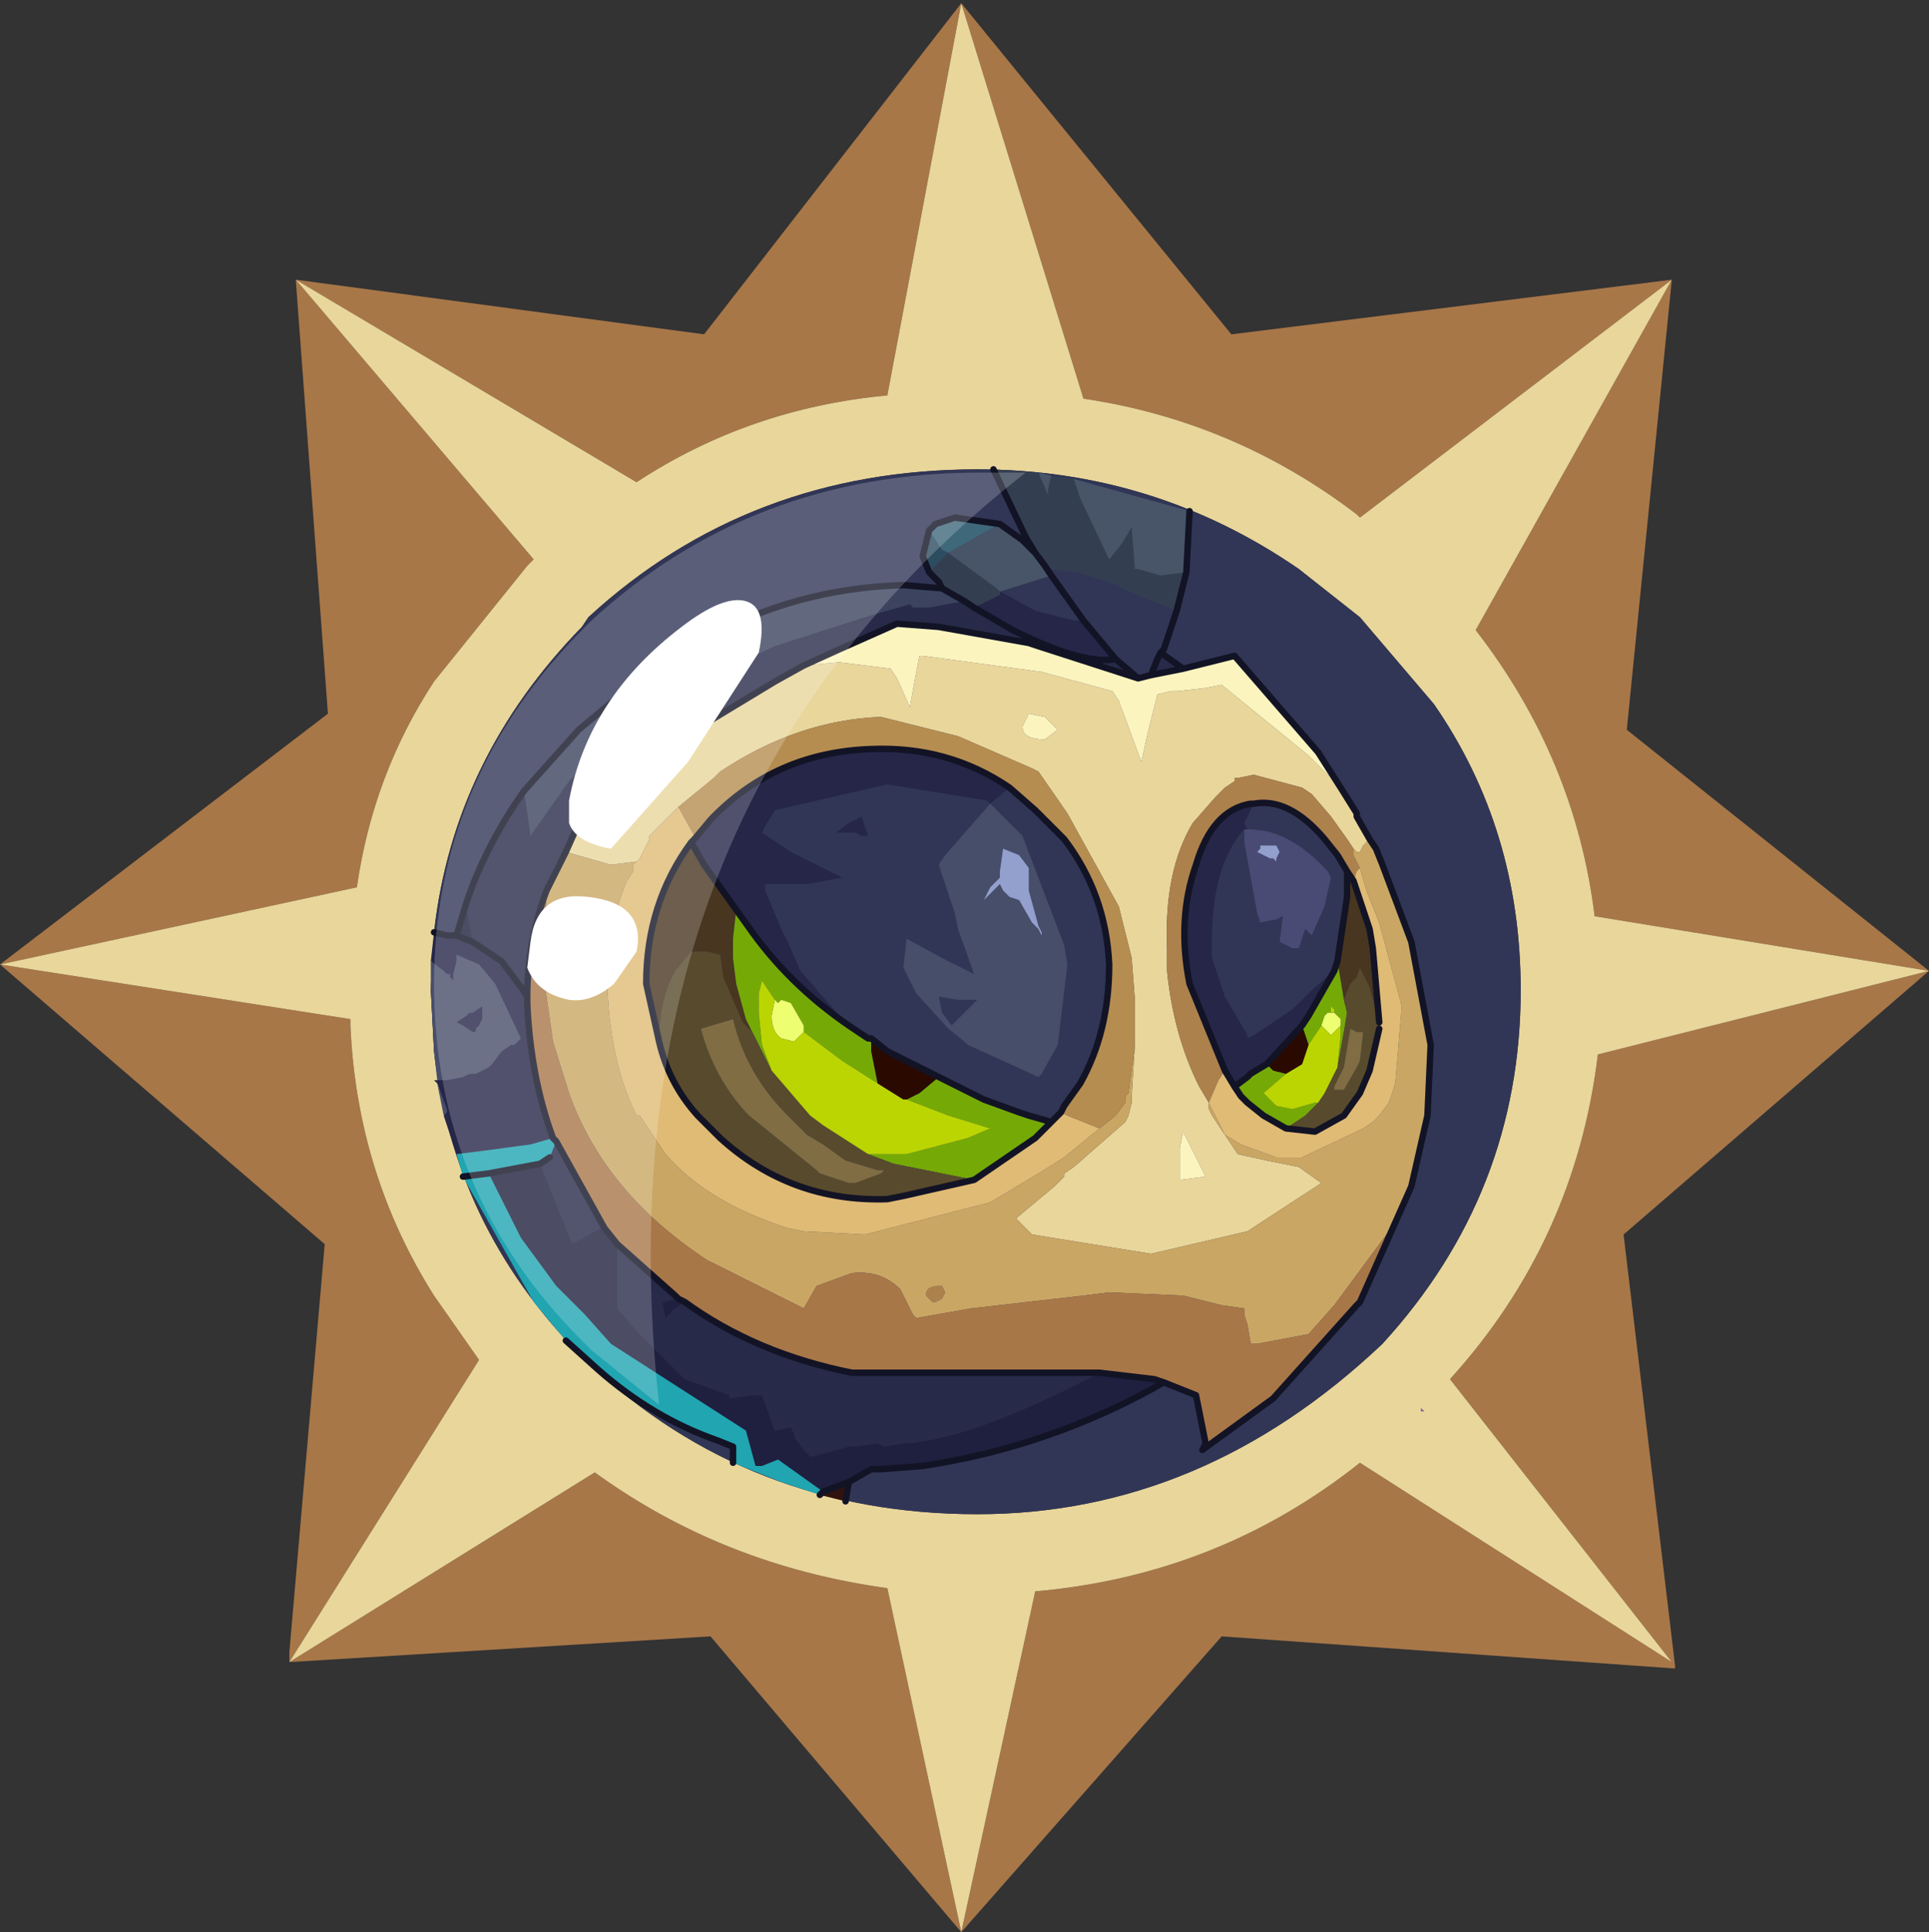 <?xml version="1.0" encoding="UTF-8" standalone="no"?>
<svg xmlns:ffdec="https://www.free-decompiler.com/flash" xmlns:xlink="http://www.w3.org/1999/xlink" ffdec:objectType="frame" height="30.05px" width="30.0px" xmlns="http://www.w3.org/2000/svg">
  <rect width="100%" height="100%" fill="#333333" stroke="none"/>
  <g transform="matrix(1.0, 0.0, 0.0, 1.0, 0.0, 0.0)">
    <use ffdec:characterId="1" height="30.0" transform="matrix(1.0, 0.0, 0.0, 1.0, 0.0, 0.0)" width="30.0" xlink:href="#shape0"/>
    <use ffdec:characterId="3" height="30.0" transform="matrix(1.0, 0.0, 0.0, 1.0, 0.0, 0.05)" width="30.0" xlink:href="#sprite0"/>
  </g>
  <defs>
    <g id="shape0" transform="matrix(1.0, 0.0, 0.0, 1.0, 0.0, 0.0)">
      <path d="M0.0 0.0 L30.0 0.0 30.0 30.0 0.0 30.0 0.0 0.0" fill="#33cc66" fill-opacity="0.0" fill-rule="evenodd" stroke="none"/>
    </g>
    <g id="sprite0" transform="matrix(1.0, 0.0, 0.0, 1.0, 0.0, 0.0)">
      <use ffdec:characterId="2" height="30.0" transform="matrix(1.0, 0.0, 0.0, 1.0, 0.0, 0.0)" width="30.0" xlink:href="#shape1"/>
    </g>
    <g id="shape1" transform="matrix(1.0, 0.0, 0.0, 1.0, 0.0, 0.0)">
      <path d="M22.15 21.9 L22.1 21.9 22.1 21.85 22.15 21.9" fill="url(#gradient0)" fill-rule="evenodd" stroke="none"/>
      <path d="M25.3 11.3 L30.0 15.05 25.25 19.15 26.05 25.85 26.05 25.9 19.0 25.4 14.95 30.0 11.05 25.4 4.5 25.8 4.5 25.65 5.05 19.3 0.0 14.95 5.1 11.05 4.6 4.3 10.95 5.15 14.95 0.0 19.15 5.15 26.0 4.3 25.3 11.3 M21.1 7.95 Q19.2 6.5 16.85 6.15 L14.95 0.0 13.8 6.1 Q11.65 6.3 9.9 7.45 L4.6 4.3 8.3 8.65 8.2 8.75 6.75 10.55 Q5.8 12.0 5.55 13.75 L0.0 14.95 5.45 15.8 5.45 15.9 Q5.55 18.2 6.75 20.1 L7.45 21.1 4.5 25.8 9.25 22.85 Q11.25 24.3 13.8 24.65 L14.95 30.0 16.1 24.7 Q18.95 24.45 21.15 22.7 L26.0 25.8 22.55 21.4 Q24.5 19.25 24.85 16.35 L30.0 15.05 24.8 14.2 Q24.5 11.75 22.95 9.75 L26.0 4.3 21.15 8.0 21.1 7.95" fill="#a87748" fill-rule="evenodd" stroke="none"/>
      <path d="M21.1 7.95 L21.15 8.0 26.0 4.3 22.95 9.75 Q24.5 11.75 24.8 14.2 L30.0 15.05 24.85 16.35 Q24.5 19.25 22.55 21.4 L26.0 25.8 21.15 22.7 Q18.95 24.45 16.1 24.7 L14.95 30.0 13.8 24.65 Q11.25 24.3 9.25 22.85 L4.5 25.8 7.45 21.1 6.75 20.1 Q5.55 18.2 5.45 15.9 L5.45 15.8 0.0 14.95 5.55 13.75 Q5.8 12.0 6.75 10.55 L8.2 8.75 8.3 8.65 4.6 4.3 9.9 7.45 Q11.65 6.3 13.8 6.1 L14.95 0.0 16.85 6.15 Q19.2 6.5 21.1 7.95 M21.15 9.55 L20.2 8.8 Q17.95 7.25 15.2 7.25 11.65 7.25 9.15 9.55 L9.05 9.7 Q7.05 11.75 6.75 14.45 L6.7 15.35 6.75 16.3 Q7.05 19.0 9.0 21.0 L9.15 21.15 Q11.65 23.5 15.2 23.5 18.7 23.5 21.5 20.85 23.65 18.5 23.65 15.35 23.65 12.85 22.3 10.9 L21.15 9.55 M22.15 21.9 L22.1 21.85 22.1 21.9 22.15 21.9" fill="#e9d69b" fill-rule="evenodd" stroke="none"/>
      <path d="M21.15 9.55 L22.3 10.9 Q23.65 12.85 23.65 15.35 23.65 18.5 21.5 20.85 18.7 23.5 15.2 23.5 11.65 23.5 9.15 21.15 L9.0 21.0 Q7.05 19.0 6.75 16.3 L6.7 15.35 6.75 14.45 Q7.05 11.75 9.05 9.7 L9.15 9.55 Q11.65 7.25 15.2 7.25 17.95 7.25 20.2 8.8 L21.15 9.55" fill="#313656" fill-rule="evenodd" stroke="none"/>
      <path d="M12.5 10.3 L13.05 10.25 13.85 10.35 13.95 10.5 14.15 10.95 14.25 10.4 14.3 10.15 14.35 10.15 16.2 10.4 17.3 10.7 17.4 10.85 17.75 11.8 17.85 11.35 18.0 10.75 18.2 10.7 18.3 10.7 18.75 10.65 19.0 10.6 20.35 11.7 20.85 12.2 21.1 12.6 21.1 12.65 21.3 13.0 21.2 13.1 21.15 13.2 21.1 13.2 21.05 13.15 20.95 13.0 20.7 12.65 20.4 12.3 20.25 12.2 19.5 12.0 19.25 12.05 19.2 12.05 19.2 12.1 19.05 12.2 18.9 12.35 18.55 12.75 Q18.1 13.5 18.15 14.7 L18.15 15.05 Q18.25 16.05 18.65 16.85 L18.8 17.1 18.8 17.2 18.85 17.3 19.25 17.9 19.7 18.0 20.2 18.1 20.55 18.35 19.4 19.1 17.9 19.45 16.05 19.15 15.8 18.9 16.4 18.4 16.55 18.25 16.55 18.2 16.7 18.1 17.5 17.4 17.55 17.3 17.6 17.1 17.6 17.0 17.65 16.2 17.65 15.5 17.6 14.85 17.4 14.05 16.6 12.6 16.15 11.95 16.05 11.9 14.9 11.4 13.7 11.1 Q12.4 11.15 11.2 11.95 L11.1 12.05 10.55 12.5 10.1 12.95 10.1 13.0 9.95 13.3 9.9 13.35 9.5 13.4 8.8 13.2 9.0 12.75 9.6 12.05 9.65 12.0 9.65 11.95 9.7 11.95 9.9 11.85 12.05 10.55 12.5 10.3 M16.25 11.1 L16.0 11.05 15.9 11.25 Q15.9 11.45 16.25 11.45 L16.45 11.3 16.25 11.1 M18.35 18.3 L18.75 18.25 18.4 17.55 18.35 17.8 18.35 18.3" fill="#e9d69b" fill-rule="evenodd" stroke="none"/>
      <path d="M18.8 17.1 L18.65 16.85 Q18.25 16.05 18.15 15.05 L18.15 14.7 Q18.1 13.5 18.55 12.75 L18.9 12.35 19.05 12.2 19.2 12.1 19.2 12.05 19.25 12.05 19.5 12.0 20.25 12.2 20.4 12.3 20.7 12.65 20.95 13.0 21.05 13.15 21.05 13.25 21.15 13.45 21.1 13.5 21.05 13.65 20.95 13.5 20.8 13.25 20.6 13.0 Q20.05 12.35 19.5 12.45 L19.45 12.45 Q18.85 12.55 18.6 13.4 18.3 14.25 18.5 15.25 L19.05 16.6 18.95 16.75 18.8 17.1 M14.4 20.1 Q14.4 19.95 14.6 19.95 L14.65 19.95 14.7 20.05 14.65 20.15 14.55 20.2 14.5 20.2 14.4 20.1" fill="#ad814c" fill-rule="evenodd" stroke="none"/>
      <path d="M20.85 12.2 L20.35 11.7 19.0 10.6 18.75 10.65 18.3 10.7 18.2 10.7 18.0 10.75 17.85 11.35 17.75 11.8 17.4 10.85 17.3 10.7 16.2 10.4 14.35 10.15 14.3 10.15 14.25 10.4 14.15 10.95 13.95 10.5 13.85 10.35 13.05 10.25 12.5 10.3 13.05 10.05 13.95 9.65 14.6 9.7 16.0 9.95 16.15 10.0 17.7 10.5 17.9 10.45 18.15 10.4 18.4 10.35 18.8 10.25 19.2 10.15 20.5 11.65 20.85 12.2 M16.25 11.1 L16.45 11.3 16.25 11.45 Q15.9 11.45 15.9 11.25 L16.0 11.05 16.25 11.1 M18.35 18.3 L18.35 17.8 18.4 17.55 18.75 18.25 18.35 18.3" fill="#fcf4be" fill-rule="evenodd" stroke="none"/>
      <path d="M8.8 13.2 L9.5 13.4 9.9 13.35 9.95 13.3 9.9 13.35 9.85 13.4 9.85 13.5 9.75 13.65 Q9.4 14.5 9.45 15.35 9.5 16.5 9.9 17.3 L9.95 17.3 10.35 17.9 Q11.0 18.65 12.25 19.05 L12.5 19.1 13.45 19.15 15.4 18.65 16.15 18.2 16.55 17.95 17.1 17.5 17.35 17.3 17.5 17.1 17.5 17.0 17.55 16.95 17.65 16.2 17.6 17.0 17.6 17.1 17.55 17.3 17.5 17.4 16.7 18.1 16.55 18.2 16.55 18.25 16.4 18.4 15.8 18.9 16.05 19.15 17.9 19.45 19.4 19.1 20.55 18.35 20.2 18.1 19.7 18.0 19.25 17.9 18.85 17.3 18.8 17.2 18.8 17.1 18.9 17.3 19.05 17.6 19.3 17.75 19.85 17.95 19.95 17.95 20.1 17.95 20.2 17.95 20.25 17.95 21.2 17.5 21.35 17.4 21.45 17.3 21.6 17.1 21.7 16.8 21.8 15.6 21.45 14.3 21.25 13.8 21.15 13.45 21.05 13.25 21.05 13.15 21.1 13.2 21.15 13.2 21.2 13.1 21.3 13.0 21.4 13.15 21.5 13.4 21.95 14.6 22.25 16.2 22.2 17.3 21.95 18.4 21.6 19.1 20.75 20.25 20.35 20.7 19.55 20.85 19.45 20.85 19.4 20.55 19.35 20.4 19.35 20.3 19.0 20.25 18.4 20.1 17.25 20.05 16.85 20.1 15.1 20.3 14.25 20.45 14.2 20.4 14.0 20.0 Q13.7 19.7 13.25 19.75 L12.7 19.95 12.5 20.3 11.0 19.55 Q9.4 18.5 8.85 16.95 L8.6 16.15 8.45 15.1 8.5 13.8 8.8 13.2 M14.4 20.1 L14.5 20.2 14.55 20.2 14.65 20.15 14.7 20.05 14.65 19.95 14.6 19.95 Q14.4 19.95 14.4 20.1" fill="#c9a663" fill-rule="evenodd" stroke="none"/>
      <path d="M19.4 12.85 L19.45 12.85 Q20.05 12.85 20.65 13.5 L20.7 13.6 20.6 14.05 20.4 14.5 20.3 14.4 20.2 14.7 20.1 14.7 19.9 14.6 19.95 14.2 19.85 14.25 19.6 14.3 19.55 14.15 19.35 13.05 19.35 12.85 19.4 12.85 M19.75 13.1 L19.6 13.1 19.6 13.15 19.55 13.2 19.75 13.3 19.8 13.3 19.85 13.35 19.85 13.3 19.9 13.2 19.85 13.1 19.75 13.1" fill="#494b74" fill-rule="evenodd" stroke="none"/>
      <path d="M17.9 10.45 L17.7 10.5 17.35 10.2 16.85 9.6 16.7 9.6 16.1 9.45 15.65 9.2 15.55 9.15 16.35 8.9 16.85 9.6 16.35 8.9 16.25 8.75 16.35 8.8 16.75 8.85 17.4 9.05 17.45 9.1 18.3 9.45 18.1 10.05 18.05 10.1 18.0 10.2 17.9 10.45 M19.35 12.85 L19.35 13.05 19.55 14.15 19.6 14.3 19.85 14.25 19.95 14.2 19.9 14.6 20.1 14.7 20.2 14.7 20.3 14.4 20.4 14.5 20.6 14.05 20.7 13.6 20.65 13.5 Q20.05 12.85 19.45 12.85 L19.4 12.85 19.35 12.75 19.45 12.55 19.5 12.45 Q20.05 12.35 20.6 13.0 L20.8 13.25 20.95 13.5 20.95 13.75 20.95 13.9 20.8 14.9 20.75 15.05 20.4 15.35 20.1 15.65 19.65 15.95 19.5 16.05 19.4 16.1 19.4 16.05 19.05 15.45 18.85 14.85 Q18.8 13.45 19.35 12.85 M13.35 16.0 L13.1 15.8 12.45 15.05 12.25 14.6 12.15 14.4 11.9 13.8 11.9 13.7 12.55 13.7 13.1 13.6 12.7 13.4 12.3 13.2 11.85 12.9 11.9 12.8 12.05 12.55 13.8 12.15 15.35 12.4 15.4 12.45 15.7 12.2 16.1 12.55 16.55 13.0 Q17.2 13.85 17.25 14.95 17.25 16.0 16.8 16.8 L16.55 17.15 16.5 17.25 16.45 17.3 16.35 17.4 16.0 17.3 15.85 17.25 15.3 17.05 14.6 16.7 13.8 16.3 13.55 16.1 13.5 16.1 13.35 16.0 M15.4 12.45 L14.7 13.25 14.6 13.4 14.85 14.15 14.9 14.4 15.15 15.1 14.65 14.85 14.1 14.55 14.05 15.0 14.25 15.4 14.75 15.95 15.0 16.15 15.05 16.2 16.15 16.7 16.2 16.65 16.45 16.2 16.6 14.95 16.55 14.65 15.9 12.95 15.4 12.45 M13.0 12.9 L13.3 12.9 13.4 12.95 13.5 12.95 13.45 12.8 13.4 12.65 13.2 12.75 13.0 12.9 M14.65 15.7 L14.6 15.45 14.9 15.5 15.2 15.5 14.8 15.9 14.65 15.7" fill="#313656" fill-rule="evenodd" stroke="none"/>
      <path d="M9.95 13.3 L10.1 13.0 10.1 12.95 10.55 12.5 10.8 12.95 10.8 13.0 10.75 13.05 Q10.05 14.0 10.05 15.25 L10.25 16.15 Q10.4 16.8 10.85 17.3 L11.2 17.65 Q12.3 18.65 13.8 18.6 L14.05 18.55 15.15 18.3 16.1 17.65 16.25 17.5 16.35 17.4 16.45 17.3 16.5 17.25 16.6 17.3 17.1 17.5 16.55 17.95 16.15 18.2 15.4 18.65 13.45 19.15 12.5 19.1 12.25 19.05 Q11.0 18.65 10.35 17.9 L9.95 17.3 9.9 17.3 Q9.5 16.5 9.45 15.35 9.4 14.5 9.75 13.65 L9.85 13.5 9.85 13.4 9.9 13.35 9.95 13.3 M21.15 13.45 L21.25 13.8 21.45 14.3 21.8 15.6 21.7 16.8 21.6 17.1 21.45 17.3 21.35 17.4 21.2 17.5 20.25 17.95 20.2 17.95 20.1 17.95 19.95 17.95 19.85 17.95 19.3 17.75 19.05 17.6 18.9 17.3 18.8 17.1 18.95 16.75 19.05 16.6 19.2 16.85 19.3 17.0 19.4 17.1 19.65 17.3 20.0 17.5 20.45 17.55 20.9 17.3 21.15 16.95 21.3 16.6 21.45 15.95 21.45 15.85 21.35 14.7 21.3 14.4 21.05 13.65 21.1 13.5 21.15 13.45" fill="#e0bb75" fill-rule="evenodd" stroke="none"/>
      <path d="M20.8 14.9 L20.95 13.9 20.95 13.75 20.95 13.5 21.05 13.65 21.3 14.4 21.35 14.7 21.45 15.85 21.3 15.3 21.15 15.0 21.1 15.15 21.0 15.25 20.9 15.5 20.85 15.2 20.8 14.9 M10.75 13.05 L10.95 13.4 11.45 14.1 11.4 14.55 11.4 14.85 11.45 15.25 11.6 15.8 11.7 16.0 11.55 15.85 11.25 15.15 11.2 14.8 11.0 14.75 10.75 14.75 10.5 15.05 Q10.25 15.5 10.25 16.15 L10.05 15.25 Q10.05 14.0 10.75 13.05" fill="#483620" fill-rule="evenodd" stroke="none"/>
      <path d="M20.75 15.05 L20.8 14.9 20.85 15.2 20.9 15.5 20.95 15.7 20.9 16.0 20.8 16.55 20.85 16.05 20.85 15.9 20.85 15.8 20.75 15.7 20.75 15.65 20.7 15.6 20.7 15.7 20.65 15.7 20.6 15.75 20.55 15.9 20.35 16.2 20.25 15.9 20.35 15.75 20.75 15.05 M20.0 17.5 L19.65 17.3 19.4 17.1 19.3 17.0 19.2 16.85 19.4 16.7 19.45 16.65 19.7 16.5 19.8 16.6 20.0 16.65 19.65 16.95 19.85 17.15 20.1 17.2 20.45 17.1 20.5 17.1 20.3 17.3 20.0 17.5 M11.45 14.1 L11.7 14.45 Q12.35 15.35 13.35 16.0 L13.5 16.1 13.55 16.1 13.55 16.15 13.55 16.3 13.65 16.8 13.1 16.45 12.5 16.0 12.5 15.9 12.3 15.55 12.15 15.5 12.1 15.55 12.05 15.5 11.85 15.2 11.8 15.4 11.8 15.7 11.85 16.2 12.0 16.6 11.7 16.0 11.6 15.8 11.45 15.25 11.4 14.85 11.4 14.55 11.45 14.1 M14.6 16.7 L15.3 17.05 15.85 17.25 16.0 17.3 16.35 17.4 16.25 17.5 16.1 17.65 15.15 18.3 13.9 18.05 13.5 17.9 14.1 17.9 15.05 17.65 15.4 17.5 14.75 17.3 14.1 17.05 14.3 16.95 14.6 16.7" fill="#75aa06" fill-rule="evenodd" stroke="none"/>
      <path d="M19.4 12.85 L19.35 12.85 Q18.8 13.45 18.85 14.85 L19.05 15.45 19.4 16.05 19.4 16.1 19.5 16.05 19.65 15.95 20.1 15.65 20.4 15.35 20.75 15.05 20.35 15.75 20.25 15.9 19.7 16.5 19.45 16.65 19.4 16.7 19.2 16.85 19.05 16.6 18.5 15.25 Q18.3 14.25 18.6 13.4 18.85 12.55 19.45 12.45 L19.5 12.45 19.45 12.55 19.35 12.75 19.4 12.85 M7.1 17.9 L6.9 17.3 6.95 17.25 6.95 17.2 6.8 16.8 6.75 16.75 6.8 16.75 6.95 16.75 7.2 16.7 7.3 16.65 7.4 16.65 7.6 16.55 7.65 16.5 7.8 16.3 7.95 16.2 8.0 16.2 8.1 16.1 7.7 15.25 7.45 14.95 7.1 14.8 7.1 14.9 7.05 15.1 7.05 15.2 7.0 15.15 7.0 15.1 6.95 15.1 6.9 15.05 6.7 14.9 6.75 14.45 6.95 14.5 7.1 14.5 7.35 14.6 7.8 14.9 8.1 15.3 8.2 15.45 8.2 15.55 Q8.25 16.7 8.6 17.65 L8.25 17.75 7.5 17.85 7.1 17.9 M15.55 9.15 L15.65 9.2 16.1 9.45 16.7 9.6 16.85 9.6 17.35 10.2 Q16.85 10.3 15.75 9.75 L15.15 9.4 15.25 9.35 15.55 9.2 15.55 9.15 M10.8 13.0 L11.05 12.7 Q12.05 11.65 13.55 11.6 14.75 11.55 15.7 12.2 L15.4 12.45 15.35 12.4 13.8 12.15 12.05 12.55 11.9 12.8 11.85 12.9 12.3 13.2 12.7 13.4 13.1 13.6 12.55 13.7 11.9 13.7 11.9 13.8 12.15 14.4 12.25 14.6 12.45 15.05 13.1 15.8 13.35 16.0 Q12.35 15.35 11.7 14.45 L11.45 14.1 10.95 13.4 10.75 13.05 10.8 13.0 M7.35 15.7 L7.5 15.6 7.5 15.8 7.45 15.9 7.4 15.95 7.4 16.0 7.35 16.0 7.2 15.9 7.1 15.85 7.25 15.75 7.3 15.7 7.35 15.7 M13.0 12.9 L13.2 12.75 13.4 12.65 13.45 12.8 13.5 12.95 13.4 12.95 13.3 12.9 13.0 12.9" fill="#252648" fill-rule="evenodd" stroke="none"/>
      <path d="M21.45 15.85 L21.45 15.95 21.3 16.6 21.15 16.95 20.9 17.3 20.45 17.55 20.0 17.5 20.3 17.3 20.5 17.1 20.6 16.95 20.65 16.85 20.8 16.55 20.9 16.0 20.95 15.7 20.9 15.5 21.0 15.25 21.1 15.15 21.15 15.0 21.3 15.3 21.45 15.85 M21.2 16.0 L21.1 16.0 21.0 15.95 20.9 16.55 20.75 16.85 20.75 16.9 20.8 16.9 20.9 16.9 21.1 16.55 21.15 16.45 21.2 16.0 M15.15 18.3 L14.05 18.55 13.8 18.6 Q12.3 18.65 11.2 17.65 L10.85 17.3 Q10.4 16.8 10.25 16.15 10.25 15.5 10.5 15.05 L10.75 14.75 11.0 14.75 11.2 14.8 11.25 15.15 11.55 15.85 11.7 16.0 12.0 16.6 12.6 17.3 12.8 17.45 13.5 17.9 13.9 18.05 15.15 18.3 M11.65 17.3 L12.7 18.15 12.75 18.2 13.2 18.35 13.3 18.35 13.7 18.2 13.75 18.15 13.65 18.15 13.15 18.0 12.8 17.75 12.55 17.6 12.5 17.55 12.25 17.3 Q11.6 16.65 11.4 15.8 L10.9 15.95 Q11.1 16.7 11.6 17.25 L11.65 17.3" fill="#584a2c" fill-rule="evenodd" stroke="none"/>
      <path d="M21.2 16.0 L21.15 16.45 21.1 16.55 20.9 16.9 20.8 16.9 20.75 16.9 20.75 16.85 20.9 16.55 21.0 15.95 21.1 16.0 21.2 16.0 M11.65 17.3 L11.6 17.25 Q11.1 16.7 10.9 15.95 L11.4 15.8 Q11.6 16.65 12.25 17.3 L12.5 17.55 12.55 17.6 12.8 17.75 13.15 18.0 13.65 18.15 13.75 18.15 13.7 18.2 13.3 18.35 13.2 18.35 12.75 18.2 12.7 18.15 11.65 17.3" fill="#806d43" fill-rule="evenodd" stroke="none"/>
      <path d="M20.75 15.7 L20.85 15.8 20.85 15.9 20.8 15.95 20.7 16.05 20.55 15.9 20.6 15.75 20.65 15.7 20.7 15.7 20.75 15.7 M12.05 15.5 L12.1 15.55 12.15 15.5 12.3 15.55 12.5 15.9 12.5 16.0 12.35 16.15 12.15 16.1 Q12.0 16.0 12.0 15.75 L12.05 15.5" fill="#edff70" fill-rule="evenodd" stroke="none"/>
      <path d="M20.7 15.7 L20.7 15.6 20.75 15.65 20.75 15.7 20.7 15.7 M20.85 15.9 L20.85 16.05 20.8 16.55 20.65 16.85 20.6 16.95 20.5 17.1 20.45 17.1 20.1 17.2 19.85 17.15 19.65 16.95 20.0 16.65 20.25 16.5 20.35 16.2 20.55 15.9 20.7 16.05 20.8 15.95 20.85 15.9 M12.0 16.6 L11.85 16.2 11.8 15.7 11.8 15.4 11.85 15.2 12.05 15.5 12.0 15.75 Q12.0 16.0 12.15 16.1 L12.35 16.15 12.5 16.0 13.1 16.45 13.65 16.8 14.05 17.05 14.1 17.05 14.75 17.3 15.4 17.5 15.05 17.65 14.1 17.9 13.5 17.9 12.8 17.45 12.6 17.3 12.0 16.6" fill="#bbd502" fill-rule="evenodd" stroke="none"/>
      <path d="M20.25 15.9 L20.35 16.2 20.25 16.5 20.0 16.65 19.8 16.6 19.7 16.5 20.25 15.9 M13.65 16.8 L13.55 16.3 13.55 16.15 13.55 16.1 13.8 16.3 14.6 16.7 14.3 16.95 14.1 17.05 14.05 17.05 13.65 16.8" fill="#2a0a00" fill-rule="evenodd" stroke="none"/>
      <path d="M8.5 13.8 L8.45 15.1 8.6 16.15 8.85 16.95 Q9.4 18.5 11.0 19.55 L12.5 20.3 12.7 19.95 13.25 19.75 Q13.7 19.7 14.0 20.0 L14.2 20.4 14.25 20.45 15.1 20.3 16.85 20.1 17.25 20.05 18.4 20.1 19.0 20.25 19.35 20.3 19.35 20.4 19.4 20.55 19.45 20.85 19.55 20.85 20.35 20.7 20.75 20.25 21.6 19.1 21.95 18.4 21.15 20.2 21.1 20.25 19.8 21.7 18.7 22.5 18.75 22.4 18.6 21.65 18.1 21.45 17.95 21.4 17.1 21.3 16.6 21.3 14.15 21.3 13.25 21.3 Q11.75 21.0 10.65 20.2 L10.55 20.15 10.5 20.1 9.6 19.3 9.4 19.05 8.65 17.7 8.6 17.65 Q8.25 16.7 8.2 15.55 L8.2 15.45 Q8.2 14.6 8.5 13.8" fill="#a87748" fill-rule="evenodd" stroke="none"/>
      <path d="M14.45 8.85 L14.35 8.6 14.45 8.2 14.65 8.5 14.75 8.55 14.7 8.6 14.45 8.85" fill="#2c4c5f" fill-rule="evenodd" stroke="none"/>
      <path d="M14.45 8.2 L14.55 8.1 14.85 8.0 15.55 8.1 14.75 8.55 14.65 8.5 14.45 8.2" fill="#3f687a" fill-rule="evenodd" stroke="none"/>
      <path d="M14.65 9.1 L14.6 9.0 14.45 8.85 14.7 8.6 14.75 8.55 15.5 9.1 15.55 9.15 15.55 9.2 15.25 9.35 15.15 9.4 15.0 9.3 14.65 9.1 M16.1 8.55 L15.95 8.3 15.45 7.25 16.15 7.3 16.3 7.65 16.3 7.55 16.35 7.35 16.7 7.4 16.8 7.7 17.25 8.65 17.45 8.4 17.6 8.15 17.65 8.8 17.7 8.8 18.05 8.9 18.45 8.85 18.3 9.45 17.45 9.1 17.4 9.05 16.75 8.85 16.35 8.8 16.25 8.75 16.1 8.55" fill="#333f51" fill-rule="evenodd" stroke="none"/>
      <path d="M8.15 12.25 L9.0 11.3 9.9 10.55 Q10.4 10.15 10.95 9.9 12.35 9.1 14.05 9.05 L14.65 9.1 15.0 9.3 14.45 9.4 14.2 9.4 14.15 9.35 13.45 9.55 12.05 10.0 10.55 10.7 9.95 10.95 9.9 11.05 8.85 12.1 8.25 12.95 8.15 12.25" fill="#3b435f" fill-rule="evenodd" stroke="none"/>
      <path d="M18.4 10.35 L18.15 10.4 17.9 10.45 18.0 10.2 18.05 10.1 18.4 10.35 M17.7 10.5 L16.15 10.0 16.0 9.95 14.6 9.7 13.95 9.65 13.05 10.05 12.5 10.3 12.05 10.55 9.9 11.85 9.7 11.95 9.65 11.95 9.65 12.0 9.6 12.05 9.0 12.75 8.8 13.2 8.5 13.8 Q8.2 14.6 8.2 15.45 L8.1 15.3 7.8 14.9 7.35 14.6 7.25 14.05 7.25 14.0 Q7.55 13.1 8.15 12.25 L8.25 12.95 8.85 12.1 9.9 11.05 9.95 10.95 10.55 10.7 12.05 10.0 13.45 9.55 14.15 9.35 14.2 9.4 14.45 9.4 15.0 9.3 15.15 9.4 15.75 9.75 Q16.85 10.3 17.35 10.2 L17.7 10.5 M9.4 19.05 L9.35 19.05 9.25 19.1 8.9 19.3 8.5 18.3 8.4 18.05 8.55 17.95 8.65 17.7 9.4 19.05 M17.1 21.3 Q15.1 22.35 14.05 22.4 L13.75 22.45 13.65 22.4 13.3 22.45 13.2 22.45 12.65 22.6 12.6 22.6 12.55 22.55 12.5 22.5 12.35 22.3 12.35 22.25 12.3 22.15 12.05 22.2 11.85 21.65 11.7 21.65 11.35 21.7 11.35 21.65 10.65 21.4 9.95 20.7 9.6 20.3 9.6 20.15 9.6 19.35 9.6 19.3 10.5 20.1 10.55 20.15 10.3 20.2 10.35 20.45 10.4 20.4 10.5 20.3 10.65 20.2 Q11.75 21.0 13.25 21.3 L14.15 21.3 16.6 21.3 17.1 21.3" fill="#272a48" fill-rule="evenodd" stroke="none"/>
      <path d="M10.55 12.5 L11.1 12.05 11.2 11.95 Q12.4 11.15 13.7 11.1 L14.9 11.4 16.05 11.9 16.15 11.95 16.6 12.6 17.4 14.05 17.6 14.85 17.65 15.5 17.65 16.2 17.55 16.95 17.5 17.0 17.5 17.1 17.35 17.3 17.1 17.5 16.6 17.3 16.5 17.25 16.55 17.15 16.8 16.8 Q17.25 16.0 17.25 14.95 17.2 13.85 16.55 13.0 L16.1 12.55 15.7 12.2 Q14.75 11.55 13.55 11.6 12.05 11.65 11.05 12.7 L10.8 13.0 10.8 12.95 10.55 12.5" fill="#b68d50" fill-rule="evenodd" stroke="none"/>
      <path d="M15.55 8.1 L15.9 8.35 16.1 8.55 16.25 8.75 16.35 8.9 15.55 9.15 15.5 9.1 14.75 8.55 15.55 8.1 M16.15 7.3 L16.35 7.35 16.3 7.55 16.3 7.65 16.15 7.3 M16.7 7.4 L18.5 7.9 18.45 8.85 18.05 8.9 17.7 8.8 17.65 8.8 17.6 8.15 17.45 8.4 17.25 8.65 16.8 7.7 16.7 7.4" fill="#485568" fill-rule="evenodd" stroke="none"/>
      <path d="M6.9 17.3 L6.8 16.8 6.95 17.2 6.95 17.25 6.9 17.3 M6.8 16.75 L6.75 16.3 6.7 15.35 6.7 14.9 6.9 15.05 6.95 15.1 7.0 15.1 7.0 15.15 7.05 15.2 7.05 15.1 7.1 14.9 7.1 14.8 7.45 14.95 7.7 15.25 8.1 16.1 8.0 16.2 7.95 16.2 7.8 16.3 7.65 16.5 7.6 16.55 7.4 16.65 7.3 16.65 7.2 16.7 6.95 16.75 6.8 16.75 M7.35 15.7 L7.3 15.7 7.25 15.75 7.1 15.85 7.2 15.9 7.35 16.0 7.4 16.0 7.4 15.95 7.45 15.9 7.5 15.8 7.5 15.6 7.35 15.7 M15.55 13.5 L15.55 13.6 15.45 13.7 15.4 13.75 15.3 13.95 15.5 13.75 15.55 13.7 15.6 13.8 15.7 13.9 15.85 13.95 16.05 14.3 16.15 14.4 16.2 14.5 16.2 14.45 16.15 14.35 16.0 13.8 16.0 13.65 16.0 13.45 15.85 13.25 15.6 13.15 15.55 13.5 M15.4 12.45 L15.9 12.95 16.55 14.65 16.6 14.95 16.45 16.2 16.2 16.65 16.15 16.7 15.05 16.2 15.0 16.15 14.75 15.95 14.25 15.4 14.05 15.0 14.1 14.55 14.65 14.85 15.15 15.1 14.9 14.4 14.85 14.15 14.6 13.4 14.7 13.25 15.4 12.45 M14.65 15.7 L14.8 15.9 15.2 15.5 14.9 15.5 14.6 15.45 14.65 15.7" fill="#474e6a" fill-rule="evenodd" stroke="none"/>
      <path d="M18.1 21.45 Q16.35 22.45 14.35 22.75 L13.7 22.8 13.55 22.8 13.2 23.0 12.8 23.15 12.1 22.65 11.85 22.75 11.75 22.75 11.6 22.2 9.5 20.85 9.1 20.4 8.65 19.95 8.1 19.2 8.0 19.0 7.6 18.2 8.4 18.05 8.5 18.3 8.9 19.3 9.25 19.1 9.35 19.05 9.4 19.05 9.6 19.3 9.6 19.35 9.6 20.15 9.6 20.3 9.95 20.7 10.65 21.4 11.35 21.65 11.35 21.7 11.7 21.65 11.85 21.65 12.05 22.2 12.3 22.15 12.35 22.25 12.35 22.3 12.5 22.5 12.55 22.55 12.6 22.6 12.65 22.6 13.2 22.45 13.3 22.45 13.65 22.4 13.75 22.45 14.05 22.4 Q15.1 22.35 17.1 21.3 L17.95 21.4 18.1 21.45 M7.1 14.5 L7.25 14.0 7.25 14.05 7.35 14.6 7.1 14.5 M10.65 20.2 L10.5 20.3 10.4 20.4 10.35 20.45 10.3 20.2 10.55 20.15 10.65 20.2" fill="#1f1f3f" fill-rule="evenodd" stroke="none"/>
      <path d="M12.75 23.2 L12.15 23.0 11.4 22.7 11.4 22.45 11.15 22.35 Q10.15 22.0 9.3 21.25 L8.8 20.8 8.3 20.2 7.2 18.25 7.1 17.9 7.5 17.85 8.25 17.75 8.6 17.65 8.65 17.7 8.55 17.95 8.4 18.05 7.6 18.2 8.0 19.0 8.1 19.2 8.65 19.95 9.1 20.4 9.5 20.85 11.6 22.2 11.75 22.75 11.85 22.75 12.1 22.65 12.8 23.15 12.75 23.2 M7.2 18.25 L7.6 18.2 7.2 18.25" fill="#20a5b1" fill-rule="evenodd" stroke="none"/>
      <path d="M19.75 13.1 L19.85 13.1 19.9 13.2 19.85 13.3 19.85 13.35 19.8 13.3 19.75 13.3 19.55 13.2 19.6 13.15 19.6 13.1 19.75 13.1 M15.55 13.5 L15.6 13.15 15.85 13.25 16.0 13.45 16.0 13.65 16.0 13.8 16.15 14.35 16.2 14.45 16.2 14.5 16.15 14.4 16.05 14.3 15.85 13.95 15.7 13.9 15.6 13.8 15.55 13.7 15.5 13.75 15.3 13.95 15.4 13.75 15.45 13.7 15.55 13.6 15.55 13.5" fill="#939fcd" fill-rule="evenodd" stroke="none"/>
      <path d="M13.2 23.0 L13.15 23.3 12.75 23.2 12.8 23.15 13.2 23.0" fill="#31130d" fill-rule="evenodd" stroke="none"/>
      <path d="M20.85 12.2 L20.5 11.65 19.2 10.15 18.8 10.25 18.4 10.35 18.15 10.4 17.9 10.45 17.7 10.5 16.15 10.0 16.0 9.95 14.6 9.7 13.95 9.65 13.05 10.05 12.5 10.3 12.05 10.55 9.9 11.85 9.7 11.95 9.65 11.95 9.65 12.0 9.6 12.05 9.0 12.75 8.8 13.2 8.5 13.8 Q8.2 14.6 8.2 15.45 L8.1 15.3 7.8 14.9 7.35 14.6 7.1 14.5 7.25 14.0 Q7.55 13.1 8.15 12.25 L9.0 11.3 9.9 10.55 Q10.4 10.15 10.95 9.9 12.35 9.1 14.05 9.05 L14.65 9.1 14.6 9.0 14.45 8.85 14.35 8.6 14.45 8.2 14.55 8.1 14.85 8.0 15.55 8.1 15.9 8.35 16.1 8.55 15.95 8.3 15.45 7.25 M21.3 13.0 L21.1 12.65 21.1 12.6 20.85 12.2 M20.75 15.05 L20.8 14.9 20.95 13.9 20.95 13.75 20.95 13.5 20.8 13.25 20.6 13.0 Q20.05 12.35 19.5 12.45 L19.45 12.45 Q18.85 12.55 18.6 13.4 18.3 14.25 18.5 15.25 L19.05 16.6 19.2 16.85 19.4 16.7 19.45 16.65 19.7 16.5 20.25 15.9 20.35 15.75 20.75 15.05 M21.95 18.4 L22.2 17.3 22.25 16.2 21.95 14.6 21.5 13.4 21.4 13.15 21.3 13.0 M21.05 13.65 L21.3 14.4 21.35 14.7 21.45 15.85 M21.45 15.95 L21.3 16.6 21.15 16.95 20.9 17.3 20.45 17.55 20.0 17.5 19.65 17.3 19.4 17.1 19.3 17.0 19.2 16.85 M20.95 13.5 L21.05 13.65 M21.95 18.4 L21.15 20.2 21.1 20.25 19.8 21.7 18.7 22.5 18.75 22.4 18.6 21.65 18.1 21.45 Q16.35 22.45 14.35 22.75 L13.7 22.8 13.55 22.8 13.2 23.0 13.15 23.3 M11.4 22.7 L11.4 22.45 11.15 22.35 Q10.15 22.0 9.3 21.25 L8.8 20.8 M6.75 14.45 L6.95 14.5 7.1 14.5 M18.5 7.9 L18.45 8.85 18.3 9.45 18.1 10.05 18.05 10.1 18.4 10.35 M15.0 9.3 L14.65 9.1 M15.15 9.4 L15.0 9.3 M16.85 9.6 L16.35 8.9 16.25 8.75 16.1 8.55 M17.7 10.5 L17.35 10.2 Q16.85 10.3 15.75 9.75 L15.15 9.4 M17.35 10.2 L16.85 9.6 M18.05 10.1 L18.0 10.2 17.9 10.45 M15.7 12.2 Q14.75 11.55 13.55 11.6 12.05 11.65 11.05 12.7 L10.8 13.0 10.75 13.05 10.95 13.4 11.45 14.1 11.7 14.45 Q12.35 15.35 13.35 16.0 L13.5 16.1 13.55 16.1 13.8 16.3 14.6 16.7 15.3 17.05 15.85 17.25 16.0 17.3 16.35 17.4 16.45 17.3 16.5 17.25 16.55 17.15 16.8 16.8 Q17.25 16.0 17.25 14.95 17.2 13.85 16.55 13.0 L16.1 12.55 15.7 12.2 M8.6 17.65 Q8.25 16.7 8.2 15.55 L8.2 15.45 M8.4 18.05 L7.6 18.2 7.2 18.25 M12.8 23.15 L13.2 23.0 M9.4 19.05 L8.65 17.7 8.6 17.65 M8.55 17.95 L8.4 18.05 M9.6 19.3 L9.4 19.05 M17.1 21.3 L16.6 21.3 14.15 21.3 13.25 21.3 Q11.75 21.0 10.65 20.2 L10.55 20.15 10.5 20.1 9.6 19.3 M16.35 17.4 L16.25 17.5 16.1 17.65 15.15 18.3 14.05 18.55 13.8 18.6 Q12.3 18.65 11.2 17.65 L10.85 17.3 Q10.4 16.8 10.25 16.15 L10.05 15.25 Q10.05 14.0 10.75 13.05 M12.8 23.15 L12.75 23.2 M18.1 21.45 L17.95 21.4 17.1 21.3" fill="none" stroke="#121325" stroke-linecap="round" stroke-linejoin="round" stroke-width="0.1"/>
      <path d="M9.2 9.6 Q11.7 7.3 15.25 7.3 L15.95 7.3 Q9.25 12.55 10.25 21.8 L9.2 20.95 9.05 20.8 Q6.75 18.5 6.75 15.25 6.75 12.05 9.1 9.7 L9.2 9.6" fill="#ffffff" fill-opacity="0.2" fill-rule="evenodd" stroke="none"/>
      <path d="M10.7 11.8 L9.5 13.15 Q8.95 13.05 8.85 12.75 L8.85 12.4 Q9.15 10.8 10.6 9.7 11.25 9.2 11.6 9.3 11.95 9.4 11.8 10.1 L10.7 11.8 M9.15 13.9 Q10.05 14.0 9.9 14.75 L9.55 15.25 Q9.2 15.55 8.85 15.5 8.35 15.4 8.2 15.0 L8.25 14.6 Q8.35 13.8 9.15 13.9" fill="#ffffff" fill-rule="evenodd" stroke="none"/>
    </g>
    <linearGradient gradientTransform="matrix(0.007, 0.0, 0.0, 0.005, 20.5, 25.9)" gradientUnits="userSpaceOnUse" id="gradient0" spreadMethod="pad" x1="-819.2" x2="819.2">
      <stop offset="0.0" stop-color="#65298e"/>
      <stop offset="1.0" stop-color="#9a6cc5"/>
    </linearGradient>
  </defs>
</svg>
